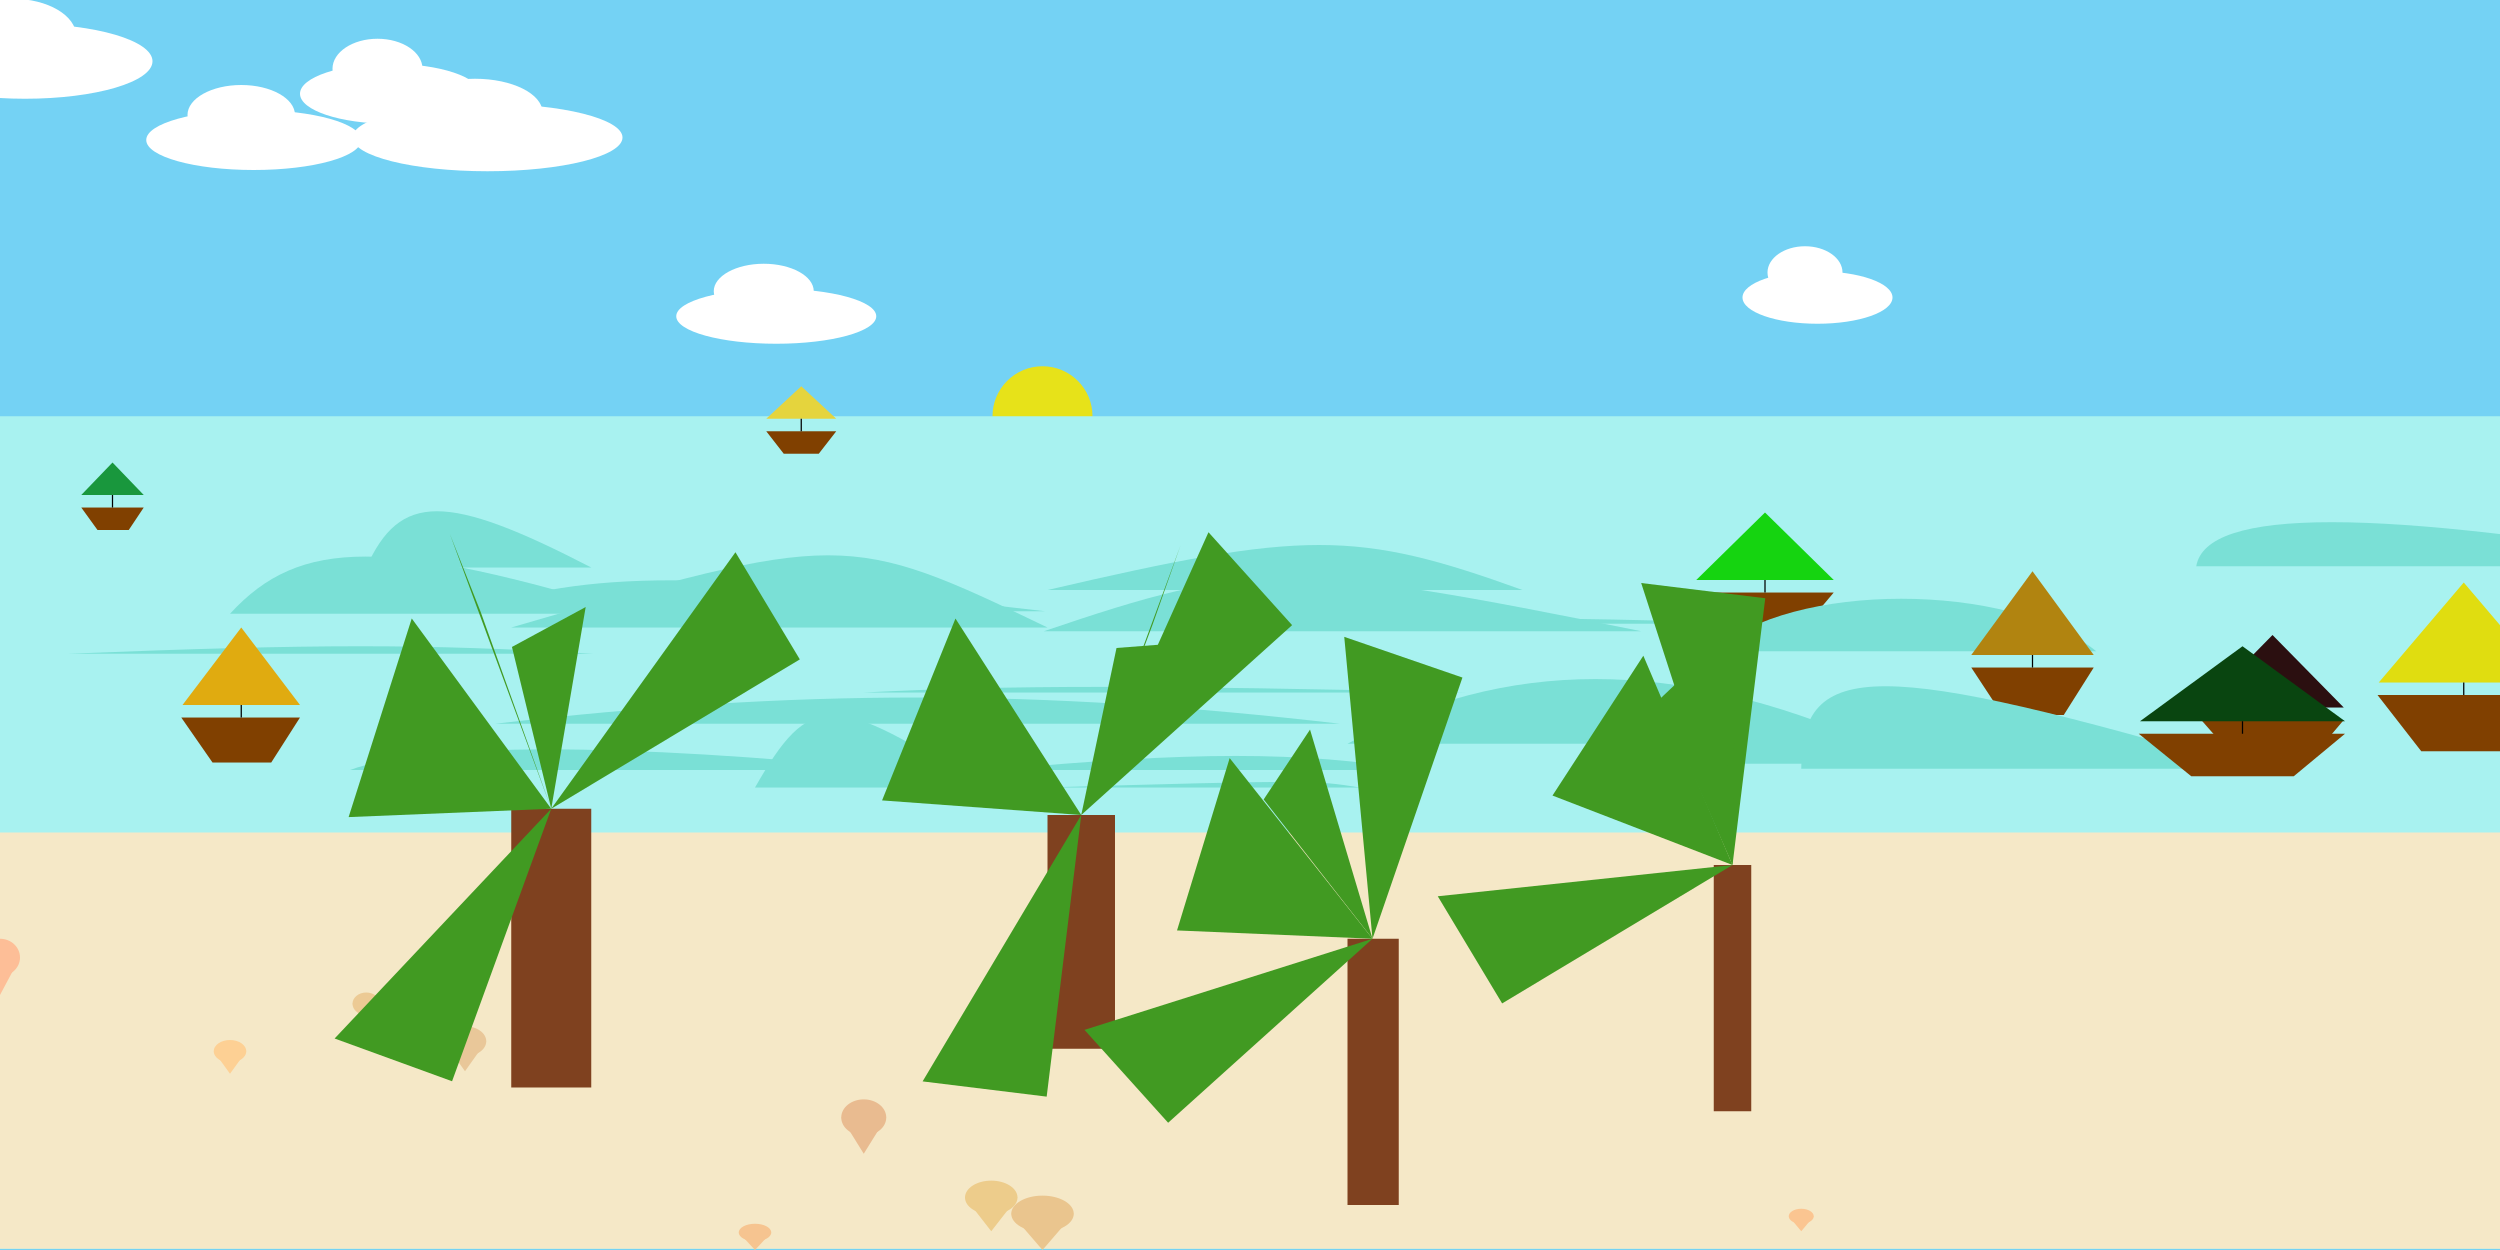 <?xml version="1.0" encoding="utf-8"?>
<svg xmlns="http://www.w3.org/2000/svg" version="1.1" width="2000" height="1000">

<polygon points=" 0,0 2000,0 2000,1000 0,1000" style="fill:rgb(116,210,244)" />
<circle cx="834" cy="333" r="40" fill="rgb(231,226,25)" />
<line x1="834" y1="333" x2="492107" y2="5.50291e+008" stroke="rgb(231,226,25)" />
<line x1="834" y1="333" x2="6.30313e+008" y2="347" stroke="rgb(231,226,25)" />
<line x1="834" y1="333" x2="7.99982e+008" y2="1.66606e+009" stroke="rgb(231,226,25)" />
<line x1="834" y1="333" x2="1.7041e+009" y2="-2.76857e+008" stroke="rgb(231,226,25)" />
<line x1="834" y1="333" x2="1.80043e+009" y2="1.3455e+009" stroke="rgb(231,226,25)" />
<line x1="834" y1="333" x2="8.78117e+008" y2="1.90462e+009" stroke="rgb(231,226,25)" />
<line x1="834" y1="333" x2="1.1763e+008" y2="-1.99968e+009" stroke="rgb(231,226,25)" />
<line x1="834" y1="333" x2="1.79231e+009" y2="1.96368e+009" stroke="rgb(231,226,25)" />
<line x1="834" y1="333" x2="6.02958e+008" y2="-2.61444e+008" stroke="rgb(231,226,25)" />
<line x1="834" y1="333" x2="-8.55795e+008" y2="-1.2199e+009" stroke="rgb(231,226,25)" />
<line x1="834" y1="333" x2="1.34615e+009" y2="3.98577e+008" stroke="rgb(231,226,25)" />
<line x1="834" y1="333" x2="-5.30904e+008" y2="-5.79733e+008" stroke="rgb(231,226,25)" />
<line x1="834" y1="333" x2="3.65263e+008" y2="-7.31848e+008" stroke="rgb(231,226,25)" />
<line x1="834" y1="333" x2="7.29417e+008" y2="2.54448e+008" stroke="rgb(231,226,25)" />
<line x1="834" y1="333" x2="4.22397e+008" y2="-1.74777e+009" stroke="rgb(231,226,25)" />
<line x1="834" y1="333" x2="-1.80862e+008" y2="1.76862e+009" stroke="rgb(231,226,25)" />
<line x1="834" y1="333" x2="-1.32338e+009" y2="1.24395e+009" stroke="rgb(231,226,25)" />
<line x1="834" y1="333" x2="-1.34647e+009" y2="-9.30657e+008" stroke="rgb(231,226,25)" />
<line x1="834" y1="333" x2="7.85484e+007" y2="1.46765e+008" stroke="rgb(231,226,25)" />
<line x1="834" y1="333" x2="-4.78404e+007" y2="-1.45756e+009" stroke="rgb(231,226,25)" />
<line x1="834" y1="333" x2="1.2045e+009" y2="1.91613e+009" stroke="rgb(231,226,25)" />
<line x1="834" y1="333" x2="4.43353e+008" y2="3.15097e+008" stroke="rgb(231,226,25)" />
<line x1="834" y1="333" x2="-3.92578e+008" y2="4.13057e+008" stroke="rgb(231,226,25)" />
<line x1="834" y1="333" x2="1.23599e+009" y2="5.13208e+008" stroke="rgb(231,226,25)" />
<line x1="834" y1="333" x2="8.31813e+007" y2="3.59158e+008" stroke="rgb(231,226,25)" />
<line x1="834" y1="333" x2="9.08937e+008" y2="-3.84621e+008" stroke="rgb(231,226,25)" />
<line x1="834" y1="333" x2="2.11129e+009" y2="-1.78503e+009" stroke="rgb(231,226,25)" />
<line x1="834" y1="333" x2="-1.82915e+009" y2="-1.65812e+009" stroke="rgb(231,226,25)" />
<line x1="834" y1="333" x2="-1.76392e+009" y2="1.1209e+009" stroke="rgb(231,226,25)" />
<line x1="834" y1="333" x2="4.39524e+008" y2="-2.00382e+009" stroke="rgb(231,226,25)" />
<ellipse cx="1444" cy="218" rx="30" ry="21" fill="rgb(255,255,255)" opacity="1" stroke="rgb(255,255,255)" stroke-width="0" />
<ellipse cx="1454" cy="238" rx="60" ry="21" fill="rgb(255,255,255)" opacity="1" stroke="rgb(255,255,255)" stroke-width="0" />
<ellipse cx="10" cy="29" rx="51" ry="30" fill="rgb(255,255,255)" opacity="1" stroke="rgb(255,255,255)" stroke-width="0" />
<ellipse cx="20" cy="49" rx="102" ry="30" fill="rgb(255,255,255)" opacity="1" stroke="rgb(255,255,255)" stroke-width="0" />
<ellipse cx="611" cy="233" rx="40" ry="22" fill="rgb(255,255,255)" opacity="1" stroke="rgb(255,255,255)" stroke-width="0" />
<ellipse cx="621" cy="253" rx="80" ry="22" fill="rgb(255,255,255)" opacity="1" stroke="rgb(255,255,255)" stroke-width="0" />
<ellipse cx="302" cy="55" rx="36" ry="24" fill="rgb(255,255,255)" opacity="1" stroke="rgb(255,255,255)" stroke-width="0" />
<ellipse cx="312" cy="75" rx="72" ry="24" fill="rgb(255,255,255)" opacity="1" stroke="rgb(255,255,255)" stroke-width="0" />
<ellipse cx="193" cy="92" rx="43" ry="24" fill="rgb(255,255,255)" opacity="1" stroke="rgb(255,255,255)" stroke-width="0" />
<ellipse cx="203" cy="112" rx="86" ry="24" fill="rgb(255,255,255)" opacity="1" stroke="rgb(255,255,255)" stroke-width="0" />
<ellipse cx="380" cy="90" rx="54" ry="27" fill="rgb(255,255,255)" opacity="1" stroke="rgb(255,255,255)" stroke-width="0" />
<ellipse cx="390" cy="110" rx="108" ry="27" fill="rgb(255,255,255)" opacity="1" stroke="rgb(255,255,255)" stroke-width="0" />
<polygon points=" 0,333 2000,333 2000,999 0,999" style="fill:rgb(168,242,240)" />
<polygon points=" 627,363 655,363 669,345 613,345" style="fill:rgb(128,64,0)" />
<polygon points=" 641,309 669,335 613,335" style="fill:rgb(229,212,61)" />
<line x1="641" y1="335" x2="641" y2="345" stroke="black" />
<polygon points=" 78,424 103,424 115,406 65,406" style="fill:rgb(128,64,0)" />
<polygon points=" 90,370 115,396 65,396" style="fill:rgb(25,151,61)" />
<line x1="90" y1="396" x2="90" y2="406" stroke="black" />
<path d="M0,429 C91,429 120,429 191,429 Z" fill="rgb(122,224,214)" />
<path d="M1757,453 C1765,406 1899,406 2174,453 Z" fill="rgb(122,224,214)" />
<path d="M293,454 C320,394 357,394 473,454 Z" fill="rgb(122,224,214)" />
<path d="M838,472 C1044,424 1085,424 1218,472 Z" fill="rgb(122,224,214)" />
<path d="M372,489 C476,456 555,456 836,489 Z" fill="rgb(122,224,214)" />
<path d="M184,491 C240,430 309,430 510,491 Z" fill="rgb(122,224,214)" />
<path d="M1117,499 C1159,493 1198,493 1432,499 Z" fill="rgb(122,224,214)" />
<path d="M409,502 C673,425 678,425 838,502 Z" fill="rgb(122,224,214)" />
<path d="M835,505 C1003,448 1031,448 1313,505 Z" fill="rgb(122,224,214)" />
<polygon points=" 1385,506 1440,506 1467,474 1357,474" style="fill:rgb(128,64,0)" />
<polygon points=" 1412,410 1467,464 1357,464" style="fill:rgb(21,212,16)" />
<line x1="1412" y1="464" x2="1412" y2="474" stroke="black" />
<path d="M1371,521 C1432,465 1608,465 1677,521 Z" fill="rgb(122,224,214)" />
<path d="M54,523 C255,515 338,515 475,523 Z" fill="rgb(122,224,214)" />
<path d="M691,554 C810,548 918,548 1172,554 Z" fill="rgb(122,224,214)" />
<polygon points=" 1602,572 1651,572 1675,534 1577,534" style="fill:rgb(128,64,0)" />
<polygon points=" 1626,457 1675,524 1577,524" style="fill:rgb(177,132,16)" />
<line x1="1626" y1="524" x2="1626" y2="534" stroke="black" />
<path d="M396,579 C637,551 831,551 1072,579 Z" fill="rgb(122,224,214)" />
<path d="M1078,595 C1204,526 1341,526 1498,595 Z" fill="rgb(122,224,214)" />
<polygon points=" 1937,601 2005,601 2039,556 1902,556" style="fill:rgb(128,64,0)" />
<polygon points=" 1971,466 2039,546 1903,546" style="fill:rgb(224,221,16)" />
<line x1="1971" y1="546" x2="1971" y2="556" stroke="black" />
<polygon points=" 1790,609 1847,609 1875,576 1761,576" style="fill:rgb(128,64,0)" />
<polygon points=" 1818,508 1875,566 1761,566" style="fill:rgb(43,15,16)" />
<line x1="1818" y1="566" x2="1818" y2="576" stroke="black" />
<polygon points=" 170,610 217,610 240,574 145,574" style="fill:rgb(128,64,0)" />
<polygon points=" 193,502 240,564 146,564" style="fill:rgb(224,171,16)" />
<line x1="193" y1="564" x2="193" y2="574" stroke="black" />
<path d="M1341,611 C1466,557 1578,557 1707,611 Z" fill="rgb(122,224,214)" />
<path d="M1441,615 C1441,527 1501,527 1801,615 Z" fill="rgb(122,224,214)" />
<path d="M280,616 C339,594 499,594 714,616 Z" fill="rgb(122,224,214)" />
<path d="M793,616 C955,601 1039,601 1133,616 Z" fill="rgb(122,224,214)" />
<polygon points=" 1753,621 1835,621 1876,587 1711,587" style="fill:rgb(128,64,0)" />
<polygon points=" 1794,517 1876,577 1712,577" style="fill:rgb(9,69,16)" />
<line x1="1794" y1="577" x2="1794" y2="587" stroke="black" />
<path d="M604,630 C648,553 666,553 785,630 Z" fill="rgb(122,224,214)" />
<path d="M834,630 C1050,624 1050,624 1088,630 Z" fill="rgb(122,224,214)" />
<polygon points=" 0,666 2000,666 2000,999 0,999" style="fill:rgb(245,232,199)" />
<polygon points=" 0,796 16,766 -16,766" style="fill:rgb(253,190,151)" />
<ellipse cx="0" cy="766" rx="16" ry="15" fill="rgb(253,190,151)" opacity="1" stroke="rgb(253,190,151)" stroke-width="0" />
<polygon points=" 293,821 304,803 282,803" style="fill:rgb(236,202,148)" />
<ellipse cx="293" cy="803" rx="11" ry="9" fill="rgb(236,202,148)" opacity="1" stroke="rgb(236,202,148)" stroke-width="0" />
<polygon points=" 838,839 892,839 892,652 838,652" style="fill:rgb(127,65,31)" />
<polygon points=" 865,652 1033.69,500.107 966.781,425.793" style="fill:rgb(65,154,34)" />
<polygon points=" 865,652 764.363,494.834 705.649,640.328" style="fill:rgb(65,154,34)" />
<polygon points=" 865,652 738.081,865.121 837.336,877.308" style="fill:rgb(65,154,34)" />
<polygon points=" 865,652 944.438,436.272 922.117,499.531" style="fill:rgb(65,154,34)" />
<polygon points=" 865,652 893.213,518.385 960.094,513.197" style="fill:rgb(65,154,34)" />
<polygon points=" 372,857 389,833 355,833" style="fill:rgb(233,199,153)" />
<ellipse cx="372" cy="833" rx="17" ry="12" fill="rgb(233,199,153)" opacity="1" stroke="rgb(233,199,153)" stroke-width="0" />
<polygon points=" 184,859 197,841 171,841" style="fill:rgb(253,208,148)" />
<ellipse cx="184" cy="841" rx="13" ry="9" fill="rgb(253,208,148)" opacity="1" stroke="rgb(253,208,148)" stroke-width="0" />
<polygon points=" 409,870 473,870 473,647 409,647" style="fill:rgb(127,65,31)" />
<polygon points=" 441,647 639.863,527.511 588.359,441.794" style="fill:rgb(65,154,34)" />
<polygon points=" 441,647 329.396,494.788 278.891,653.676" style="fill:rgb(65,154,34)" />
<polygon points=" 441,647 267.682,830.807 361.651,865.009" style="fill:rgb(65,154,34)" />
<polygon points=" 441,647 359.858,427.091 384.514,489.478" style="fill:rgb(65,154,34)" />
<polygon points=" 441,647 409.56,517.557 468.549,485.615" style="fill:rgb(65,154,34)" />
<polygon points=" 1371,889 1401,889 1401,692 1371,692" style="fill:rgb(127,65,31)" />
<polygon points=" 1386,692 1412.2,478.603 1312.95,466.416" style="fill:rgb(65,154,34)" />
<polygon points=" 1386,692 1314.67,524.559 1241.99,636.445" style="fill:rgb(65,154,34)" />
<polygon points=" 1386,692 1150.21,717.016 1201.71,802.733" style="fill:rgb(65,154,34)" />
<polygon points=" 1386,692 1389.25,472.878 1387.57,539.939" style="fill:rgb(65,154,34)" />
<polygon points=" 1386,692 1327.94,559.13 1376.65,513.009" style="fill:rgb(65,154,34)" />
<polygon points=" 691,923 709,894 673,894" style="fill:rgb(233,187,144)" />
<ellipse cx="691" cy="894" rx="18" ry="14.5" fill="rgb(233,187,144)" opacity="1" stroke="rgb(233,187,144)" stroke-width="0" />
<polygon points=" 1078,964 1119,964 1119,751 1078,751" style="fill:rgb(127,65,31)" />
<polygon points=" 1098,751 1169.95,542.04 1075.4,509.484" style="fill:rgb(65,154,34)" />
<polygon points=" 1098,751 983.736,606.484 941.617,744.35" style="fill:rgb(65,154,34)" />
<polygon points=" 1098,751 867.595,823.894 934.508,898.209" style="fill:rgb(65,154,34)" />
<polygon points=" 1098,751 1123.61,527.963 1116.09,594.623" style="fill:rgb(65,154,34)" />
<polygon points=" 1098,751 1010.93,639.558 1048.02,583.662" style="fill:rgb(65,154,34)" />
<polygon points=" 1441,985 1451,973 1431,973" style="fill:rgb(251,197,145)" />
<ellipse cx="1441" cy="973" rx="10" ry="6" fill="rgb(251,197,145)" opacity="1" stroke="rgb(251,197,145)" stroke-width="0" />
<polygon points=" 793,985 814,958 772,958" style="fill:rgb(237,204,139)" />
<ellipse cx="793" cy="958" rx="21" ry="13.5" fill="rgb(237,204,139)" opacity="1" stroke="rgb(237,204,139)" stroke-width="0" />
<polygon points=" 834,1000 859,971 809,971" style="fill:rgb(234,197,142)" />
<ellipse cx="834" cy="971" rx="25" ry="14.5" fill="rgb(234,197,142)" opacity="1" stroke="rgb(234,197,142)" stroke-width="0" />
<polygon points=" 604,1000 617,986 591,986" style="fill:rgb(246,196,144)" />
<ellipse cx="604" cy="986" rx="13" ry="7" fill="rgb(246,196,144)" opacity="1" stroke="rgb(246,196,144)" stroke-width="0" />


</svg>
